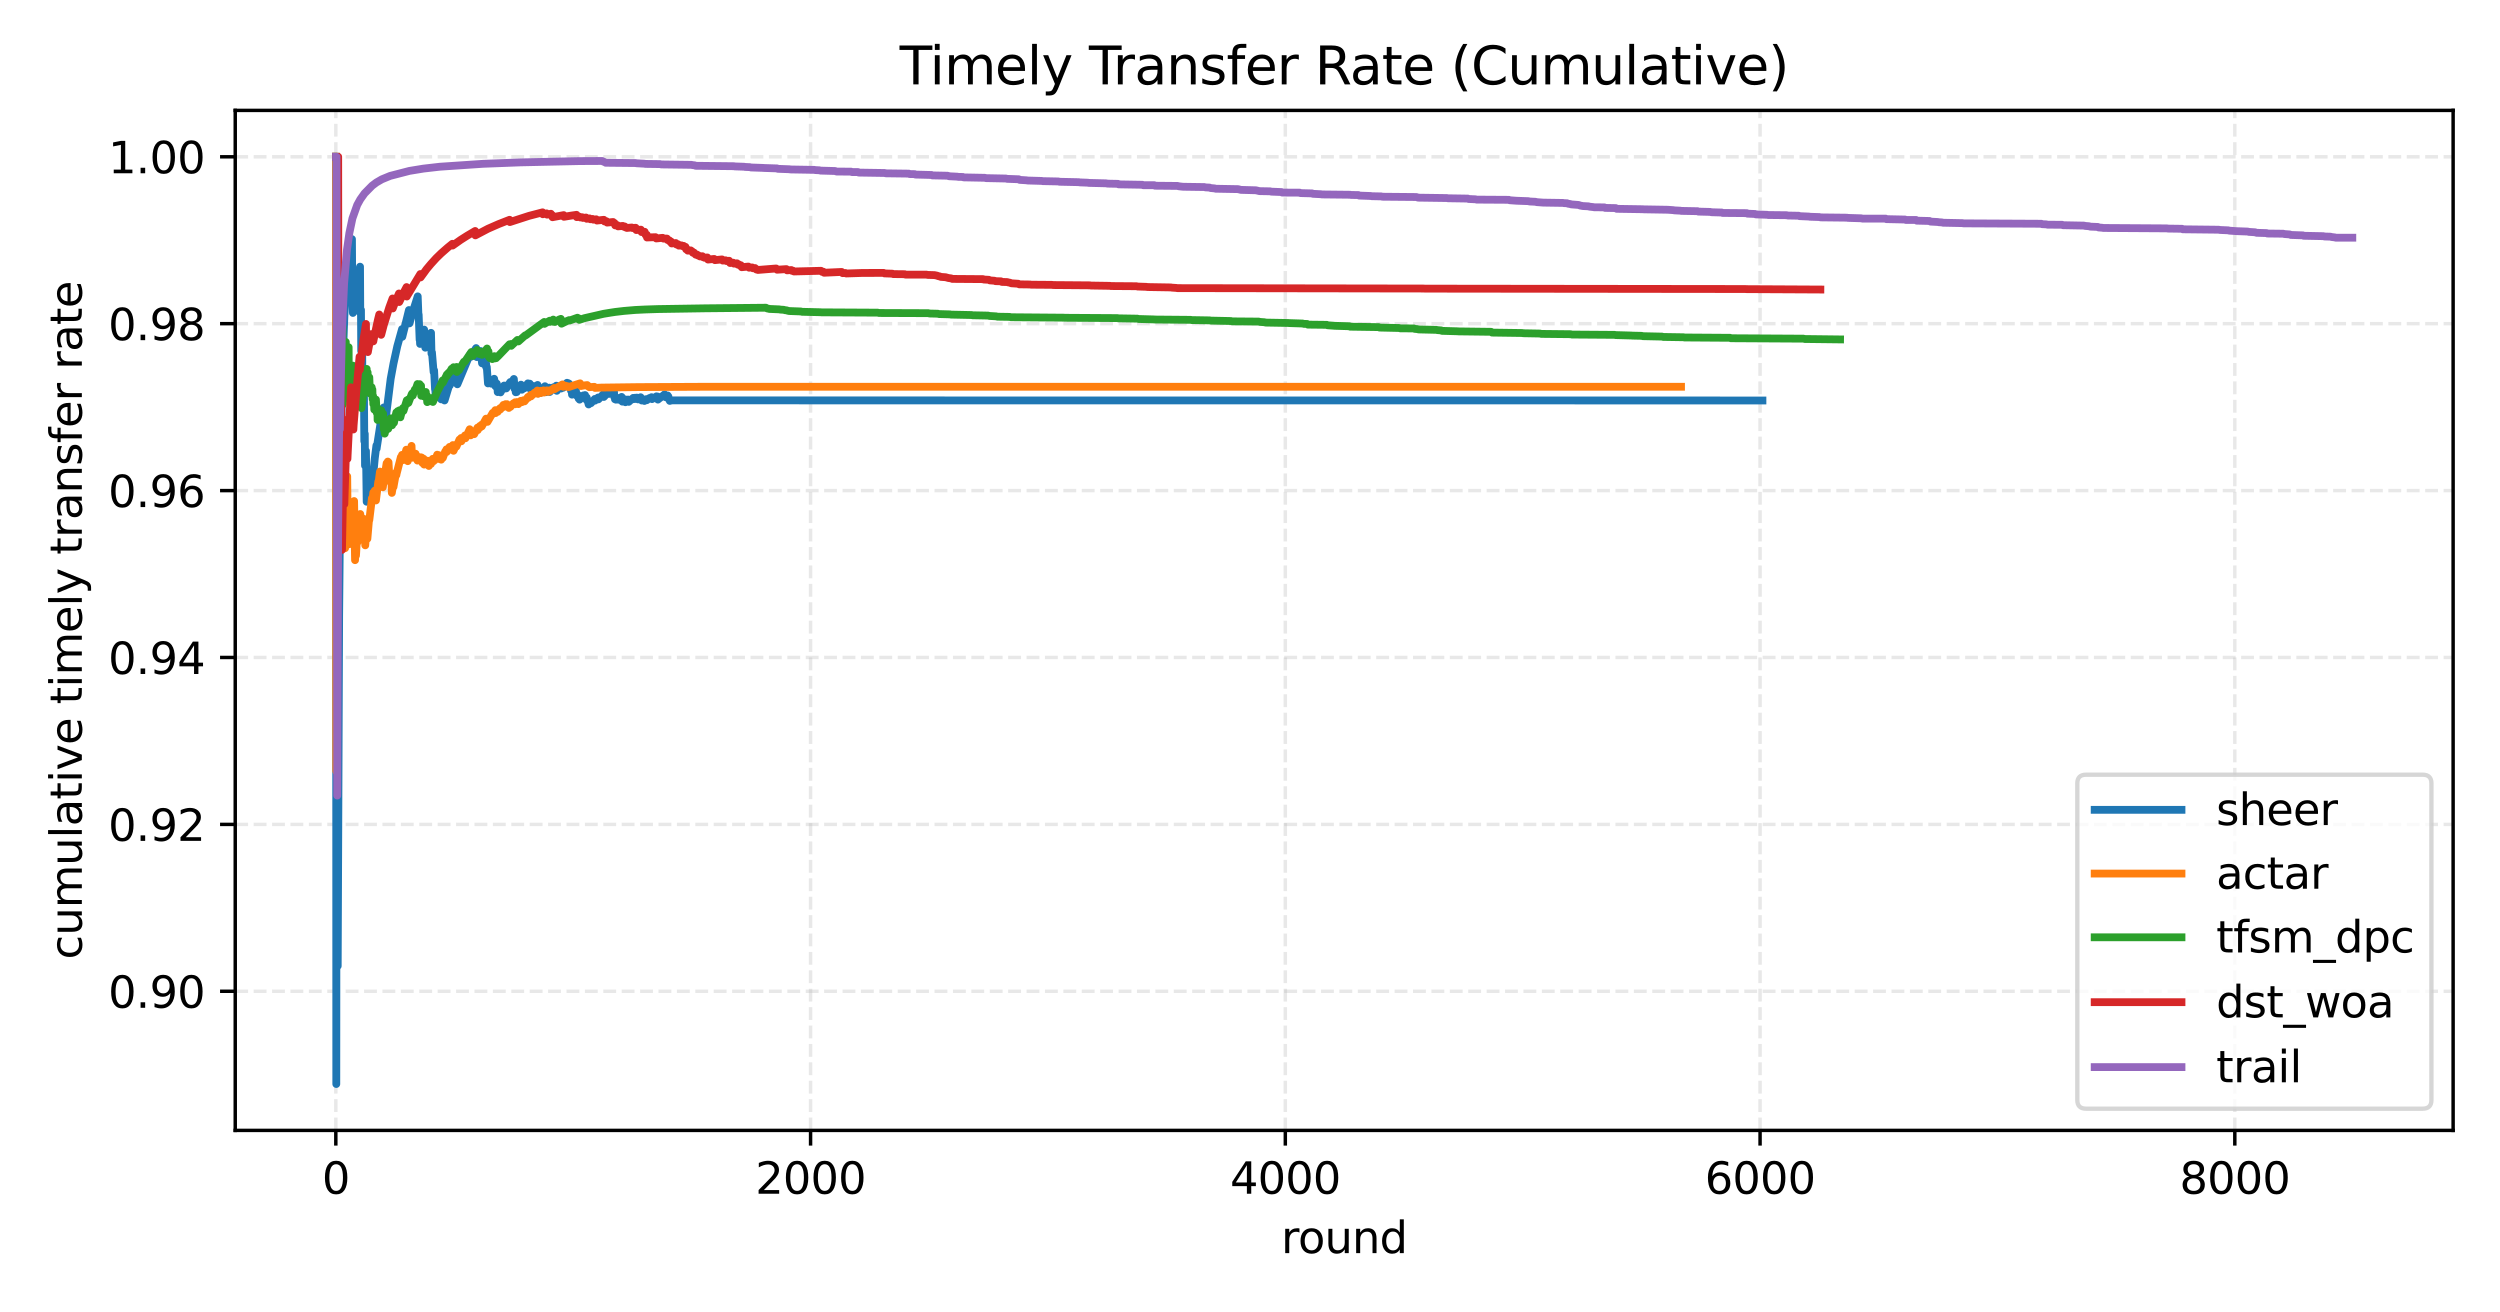 <?xml version="1.0" encoding="utf-8" standalone="no"?>
<!DOCTYPE svg PUBLIC "-//W3C//DTD SVG 1.1//EN"
  "http://www.w3.org/Graphics/SVG/1.1/DTD/svg11.dtd">
<svg xmlns:xlink="http://www.w3.org/1999/xlink" width="576pt" height="302.4pt" viewBox="0 0 576 302.4" xmlns="http://www.w3.org/2000/svg" version="1.1">
 <defs>
  <style type="text/css">*{stroke-linejoin: round; stroke-linecap: butt}</style>
 </defs>
 <g id="figure_1">
  <g id="patch_1">
   <path d="M 0 302.4 
L 576 302.4 
L 576 0 
L 0 0 
z
" style="fill: #ffffff"/>
  </g>
  <g id="axes_1">
   <g id="patch_2">
    <path d="M 54.2 260.44 
L 565.2 260.44 
L 565.2 25.44 
L 54.2 25.44 
z
" style="fill: #ffffff"/>
   </g>
   <g id="matplotlib.axis_1">
    <g id="xtick_1">
     <g id="line2d_1">
      <path d="M 77.373 260.44 
L 77.373 25.44 
" clip-path="url(#pbcd3bf5e64)" style="fill: none; stroke-dasharray: 2.96,1.28; stroke-dashoffset: 0; stroke: #b0b0b0; stroke-opacity: 0.3; stroke-width: 0.8"/>
     </g>
     <g id="line2d_2">
      <defs>
       <path id="m1ba6386eb5" d="M 0 0 
L 0 3.5 
" style="stroke: #000000; stroke-width: 0.8"/>
      </defs>
      <g>
       <use xlink:href="#m1ba6386eb5" x="77.373" y="260.44" style="stroke: #000000; stroke-width: 0.8"/>
      </g>
     </g>
     <g id="text_1">
      <!-- 0 -->
      <g transform="translate(74.191 275.038) scale(0.1 -0.1)">
       <defs>
        <path id="DejaVuSans-30" d="M 2034 4250 
Q 1547 4250 1301 3770 
Q 1056 3291 1056 2328 
Q 1056 1369 1301 889 
Q 1547 409 2034 409 
Q 2525 409 2770 889 
Q 3016 1369 3016 2328 
Q 3016 3291 2770 3770 
Q 2525 4250 2034 4250 
z
M 2034 4750 
Q 2819 4750 3233 4129 
Q 3647 3509 3647 2328 
Q 3647 1150 3233 529 
Q 2819 -91 2034 -91 
Q 1250 -91 836 529 
Q 422 1150 422 2328 
Q 422 3509 836 4129 
Q 1250 4750 2034 4750 
z
" transform="scale(0.016)"/>
       </defs>
       <use xlink:href="#DejaVuSans-30"/>
      </g>
     </g>
    </g>
    <g id="xtick_2">
     <g id="line2d_3">
      <path d="M 186.755 260.44 
L 186.755 25.44 
" clip-path="url(#pbcd3bf5e64)" style="fill: none; stroke-dasharray: 2.96,1.28; stroke-dashoffset: 0; stroke: #b0b0b0; stroke-opacity: 0.3; stroke-width: 0.8"/>
     </g>
     <g id="line2d_4">
      <g>
       <use xlink:href="#m1ba6386eb5" x="186.755" y="260.44" style="stroke: #000000; stroke-width: 0.8"/>
      </g>
     </g>
     <g id="text_2">
      <!-- 2000 -->
      <g transform="translate(174.03 275.038) scale(0.1 -0.1)">
       <defs>
        <path id="DejaVuSans-32" d="M 1228 531 
L 3431 531 
L 3431 0 
L 469 0 
L 469 531 
Q 828 903 1448 1529 
Q 2069 2156 2228 2338 
Q 2531 2678 2651 2914 
Q 2772 3150 2772 3378 
Q 2772 3750 2511 3984 
Q 2250 4219 1831 4219 
Q 1534 4219 1204 4116 
Q 875 4013 500 3803 
L 500 4441 
Q 881 4594 1212 4672 
Q 1544 4750 1819 4750 
Q 2544 4750 2975 4387 
Q 3406 4025 3406 3419 
Q 3406 3131 3298 2873 
Q 3191 2616 2906 2266 
Q 2828 2175 2409 1742 
Q 1991 1309 1228 531 
z
" transform="scale(0.016)"/>
       </defs>
       <use xlink:href="#DejaVuSans-32"/>
       <use xlink:href="#DejaVuSans-30" x="63.623"/>
       <use xlink:href="#DejaVuSans-30" x="127.246"/>
       <use xlink:href="#DejaVuSans-30" x="190.869"/>
      </g>
     </g>
    </g>
    <g id="xtick_3">
     <g id="line2d_5">
      <path d="M 296.137 260.44 
L 296.137 25.44 
" clip-path="url(#pbcd3bf5e64)" style="fill: none; stroke-dasharray: 2.96,1.28; stroke-dashoffset: 0; stroke: #b0b0b0; stroke-opacity: 0.3; stroke-width: 0.8"/>
     </g>
     <g id="line2d_6">
      <g>
       <use xlink:href="#m1ba6386eb5" x="296.137" y="260.44" style="stroke: #000000; stroke-width: 0.8"/>
      </g>
     </g>
     <g id="text_3">
      <!-- 4000 -->
      <g transform="translate(283.412 275.038) scale(0.1 -0.1)">
       <defs>
        <path id="DejaVuSans-34" d="M 2419 4116 
L 825 1625 
L 2419 1625 
L 2419 4116 
z
M 2253 4666 
L 3047 4666 
L 3047 1625 
L 3713 1625 
L 3713 1100 
L 3047 1100 
L 3047 0 
L 2419 0 
L 2419 1100 
L 313 1100 
L 313 1709 
L 2253 4666 
z
" transform="scale(0.016)"/>
       </defs>
       <use xlink:href="#DejaVuSans-34"/>
       <use xlink:href="#DejaVuSans-30" x="63.623"/>
       <use xlink:href="#DejaVuSans-30" x="127.246"/>
       <use xlink:href="#DejaVuSans-30" x="190.869"/>
      </g>
     </g>
    </g>
    <g id="xtick_4">
     <g id="line2d_7">
      <path d="M 405.519 260.44 
L 405.519 25.44 
" clip-path="url(#pbcd3bf5e64)" style="fill: none; stroke-dasharray: 2.96,1.28; stroke-dashoffset: 0; stroke: #b0b0b0; stroke-opacity: 0.3; stroke-width: 0.8"/>
     </g>
     <g id="line2d_8">
      <g>
       <use xlink:href="#m1ba6386eb5" x="405.519" y="260.44" style="stroke: #000000; stroke-width: 0.8"/>
      </g>
     </g>
     <g id="text_4">
      <!-- 6000 -->
      <g transform="translate(392.794 275.038) scale(0.1 -0.1)">
       <defs>
        <path id="DejaVuSans-36" d="M 2113 2584 
Q 1688 2584 1439 2293 
Q 1191 2003 1191 1497 
Q 1191 994 1439 701 
Q 1688 409 2113 409 
Q 2538 409 2786 701 
Q 3034 994 3034 1497 
Q 3034 2003 2786 2293 
Q 2538 2584 2113 2584 
z
M 3366 4563 
L 3366 3988 
Q 3128 4100 2886 4159 
Q 2644 4219 2406 4219 
Q 1781 4219 1451 3797 
Q 1122 3375 1075 2522 
Q 1259 2794 1537 2939 
Q 1816 3084 2150 3084 
Q 2853 3084 3261 2657 
Q 3669 2231 3669 1497 
Q 3669 778 3244 343 
Q 2819 -91 2113 -91 
Q 1303 -91 875 529 
Q 447 1150 447 2328 
Q 447 3434 972 4092 
Q 1497 4750 2381 4750 
Q 2619 4750 2861 4703 
Q 3103 4656 3366 4563 
z
" transform="scale(0.016)"/>
       </defs>
       <use xlink:href="#DejaVuSans-36"/>
       <use xlink:href="#DejaVuSans-30" x="63.623"/>
       <use xlink:href="#DejaVuSans-30" x="127.246"/>
       <use xlink:href="#DejaVuSans-30" x="190.869"/>
      </g>
     </g>
    </g>
    <g id="xtick_5">
     <g id="line2d_9">
      <path d="M 514.901 260.44 
L 514.901 25.44 
" clip-path="url(#pbcd3bf5e64)" style="fill: none; stroke-dasharray: 2.96,1.28; stroke-dashoffset: 0; stroke: #b0b0b0; stroke-opacity: 0.3; stroke-width: 0.8"/>
     </g>
     <g id="line2d_10">
      <g>
       <use xlink:href="#m1ba6386eb5" x="514.901" y="260.44" style="stroke: #000000; stroke-width: 0.8"/>
      </g>
     </g>
     <g id="text_5">
      <!-- 8000 -->
      <g transform="translate(502.176 275.038) scale(0.1 -0.1)">
       <defs>
        <path id="DejaVuSans-38" d="M 2034 2216 
Q 1584 2216 1326 1975 
Q 1069 1734 1069 1313 
Q 1069 891 1326 650 
Q 1584 409 2034 409 
Q 2484 409 2743 651 
Q 3003 894 3003 1313 
Q 3003 1734 2745 1975 
Q 2488 2216 2034 2216 
z
M 1403 2484 
Q 997 2584 770 2862 
Q 544 3141 544 3541 
Q 544 4100 942 4425 
Q 1341 4750 2034 4750 
Q 2731 4750 3128 4425 
Q 3525 4100 3525 3541 
Q 3525 3141 3298 2862 
Q 3072 2584 2669 2484 
Q 3125 2378 3379 2068 
Q 3634 1759 3634 1313 
Q 3634 634 3220 271 
Q 2806 -91 2034 -91 
Q 1263 -91 848 271 
Q 434 634 434 1313 
Q 434 1759 690 2068 
Q 947 2378 1403 2484 
z
M 1172 3481 
Q 1172 3119 1398 2916 
Q 1625 2713 2034 2713 
Q 2441 2713 2670 2916 
Q 2900 3119 2900 3481 
Q 2900 3844 2670 4047 
Q 2441 4250 2034 4250 
Q 1625 4250 1398 4047 
Q 1172 3844 1172 3481 
z
" transform="scale(0.016)"/>
       </defs>
       <use xlink:href="#DejaVuSans-38"/>
       <use xlink:href="#DejaVuSans-30" x="63.623"/>
       <use xlink:href="#DejaVuSans-30" x="127.246"/>
       <use xlink:href="#DejaVuSans-30" x="190.869"/>
      </g>
     </g>
    </g>
    <g id="text_6">
     <!-- round -->
     <g transform="translate(295.186 288.717) scale(0.1 -0.1)">
      <defs>
       <path id="DejaVuSans-72" d="M 2631 2963 
Q 2534 3019 2420 3045 
Q 2306 3072 2169 3072 
Q 1681 3072 1420 2755 
Q 1159 2438 1159 1844 
L 1159 0 
L 581 0 
L 581 3500 
L 1159 3500 
L 1159 2956 
Q 1341 3275 1631 3429 
Q 1922 3584 2338 3584 
Q 2397 3584 2469 3576 
Q 2541 3569 2628 3553 
L 2631 2963 
z
" transform="scale(0.016)"/>
       <path id="DejaVuSans-6f" d="M 1959 3097 
Q 1497 3097 1228 2736 
Q 959 2375 959 1747 
Q 959 1119 1226 758 
Q 1494 397 1959 397 
Q 2419 397 2687 759 
Q 2956 1122 2956 1747 
Q 2956 2369 2687 2733 
Q 2419 3097 1959 3097 
z
M 1959 3584 
Q 2709 3584 3137 3096 
Q 3566 2609 3566 1747 
Q 3566 888 3137 398 
Q 2709 -91 1959 -91 
Q 1206 -91 779 398 
Q 353 888 353 1747 
Q 353 2609 779 3096 
Q 1206 3584 1959 3584 
z
" transform="scale(0.016)"/>
       <path id="DejaVuSans-75" d="M 544 1381 
L 544 3500 
L 1119 3500 
L 1119 1403 
Q 1119 906 1312 657 
Q 1506 409 1894 409 
Q 2359 409 2629 706 
Q 2900 1003 2900 1516 
L 2900 3500 
L 3475 3500 
L 3475 0 
L 2900 0 
L 2900 538 
Q 2691 219 2414 64 
Q 2138 -91 1772 -91 
Q 1169 -91 856 284 
Q 544 659 544 1381 
z
M 1991 3584 
L 1991 3584 
z
" transform="scale(0.016)"/>
       <path id="DejaVuSans-6e" d="M 3513 2113 
L 3513 0 
L 2938 0 
L 2938 2094 
Q 2938 2591 2744 2837 
Q 2550 3084 2163 3084 
Q 1697 3084 1428 2787 
Q 1159 2491 1159 1978 
L 1159 0 
L 581 0 
L 581 3500 
L 1159 3500 
L 1159 2956 
Q 1366 3272 1645 3428 
Q 1925 3584 2291 3584 
Q 2894 3584 3203 3211 
Q 3513 2838 3513 2113 
z
" transform="scale(0.016)"/>
       <path id="DejaVuSans-64" d="M 2906 2969 
L 2906 4863 
L 3481 4863 
L 3481 0 
L 2906 0 
L 2906 525 
Q 2725 213 2448 61 
Q 2172 -91 1784 -91 
Q 1150 -91 751 415 
Q 353 922 353 1747 
Q 353 2572 751 3078 
Q 1150 3584 1784 3584 
Q 2172 3584 2448 3432 
Q 2725 3281 2906 2969 
z
M 947 1747 
Q 947 1113 1208 752 
Q 1469 391 1925 391 
Q 2381 391 2643 752 
Q 2906 1113 2906 1747 
Q 2906 2381 2643 2742 
Q 2381 3103 1925 3103 
Q 1469 3103 1208 2742 
Q 947 2381 947 1747 
z
" transform="scale(0.016)"/>
      </defs>
      <use xlink:href="#DejaVuSans-72"/>
      <use xlink:href="#DejaVuSans-6f" x="38.863"/>
      <use xlink:href="#DejaVuSans-75" x="100.045"/>
      <use xlink:href="#DejaVuSans-6e" x="163.424"/>
      <use xlink:href="#DejaVuSans-64" x="226.803"/>
     </g>
    </g>
   </g>
   <g id="matplotlib.axis_2">
    <g id="ytick_1">
     <g id="line2d_11">
      <path d="M 54.2 228.395 
L 565.2 228.395 
" clip-path="url(#pbcd3bf5e64)" style="fill: none; stroke-dasharray: 2.96,1.28; stroke-dashoffset: 0; stroke: #b0b0b0; stroke-opacity: 0.3; stroke-width: 0.8"/>
     </g>
     <g id="line2d_12">
      <defs>
       <path id="m293669403c" d="M 0 0 
L -3.5 0 
" style="stroke: #000000; stroke-width: 0.8"/>
      </defs>
      <g>
       <use xlink:href="#m293669403c" x="54.2" y="228.395" style="stroke: #000000; stroke-width: 0.8"/>
      </g>
     </g>
     <g id="text_7">
      <!-- 0.90 -->
      <g transform="translate(24.934 232.194) scale(0.1 -0.1)">
       <defs>
        <path id="DejaVuSans-2e" d="M 684 794 
L 1344 794 
L 1344 0 
L 684 0 
L 684 794 
z
" transform="scale(0.016)"/>
        <path id="DejaVuSans-39" d="M 703 97 
L 703 672 
Q 941 559 1184 500 
Q 1428 441 1663 441 
Q 2288 441 2617 861 
Q 2947 1281 2994 2138 
Q 2813 1869 2534 1725 
Q 2256 1581 1919 1581 
Q 1219 1581 811 2004 
Q 403 2428 403 3163 
Q 403 3881 828 4315 
Q 1253 4750 1959 4750 
Q 2769 4750 3195 4129 
Q 3622 3509 3622 2328 
Q 3622 1225 3098 567 
Q 2575 -91 1691 -91 
Q 1453 -91 1209 -44 
Q 966 3 703 97 
z
M 1959 2075 
Q 2384 2075 2632 2365 
Q 2881 2656 2881 3163 
Q 2881 3666 2632 3958 
Q 2384 4250 1959 4250 
Q 1534 4250 1286 3958 
Q 1038 3666 1038 3163 
Q 1038 2656 1286 2365 
Q 1534 2075 1959 2075 
z
" transform="scale(0.016)"/>
       </defs>
       <use xlink:href="#DejaVuSans-30"/>
       <use xlink:href="#DejaVuSans-2e" x="63.623"/>
       <use xlink:href="#DejaVuSans-39" x="95.41"/>
       <use xlink:href="#DejaVuSans-30" x="159.033"/>
      </g>
     </g>
    </g>
    <g id="ytick_2">
     <g id="line2d_13">
      <path d="M 54.2 189.94 
L 565.2 189.94 
" clip-path="url(#pbcd3bf5e64)" style="fill: none; stroke-dasharray: 2.96,1.28; stroke-dashoffset: 0; stroke: #b0b0b0; stroke-opacity: 0.3; stroke-width: 0.8"/>
     </g>
     <g id="line2d_14">
      <g>
       <use xlink:href="#m293669403c" x="54.2" y="189.94" style="stroke: #000000; stroke-width: 0.8"/>
      </g>
     </g>
     <g id="text_8">
      <!-- 0.92 -->
      <g transform="translate(24.934 193.739) scale(0.1 -0.1)">
       <use xlink:href="#DejaVuSans-30"/>
       <use xlink:href="#DejaVuSans-2e" x="63.623"/>
       <use xlink:href="#DejaVuSans-39" x="95.41"/>
       <use xlink:href="#DejaVuSans-32" x="159.033"/>
      </g>
     </g>
    </g>
    <g id="ytick_3">
     <g id="line2d_15">
      <path d="M 54.2 151.485 
L 565.2 151.485 
" clip-path="url(#pbcd3bf5e64)" style="fill: none; stroke-dasharray: 2.96,1.28; stroke-dashoffset: 0; stroke: #b0b0b0; stroke-opacity: 0.3; stroke-width: 0.8"/>
     </g>
     <g id="line2d_16">
      <g>
       <use xlink:href="#m293669403c" x="54.2" y="151.485" style="stroke: #000000; stroke-width: 0.8"/>
      </g>
     </g>
     <g id="text_9">
      <!-- 0.94 -->
      <g transform="translate(24.934 155.285) scale(0.1 -0.1)">
       <use xlink:href="#DejaVuSans-30"/>
       <use xlink:href="#DejaVuSans-2e" x="63.623"/>
       <use xlink:href="#DejaVuSans-39" x="95.41"/>
       <use xlink:href="#DejaVuSans-34" x="159.033"/>
      </g>
     </g>
    </g>
    <g id="ytick_4">
     <g id="line2d_17">
      <path d="M 54.2 113.031 
L 565.2 113.031 
" clip-path="url(#pbcd3bf5e64)" style="fill: none; stroke-dasharray: 2.96,1.28; stroke-dashoffset: 0; stroke: #b0b0b0; stroke-opacity: 0.3; stroke-width: 0.8"/>
     </g>
     <g id="line2d_18">
      <g>
       <use xlink:href="#m293669403c" x="54.2" y="113.031" style="stroke: #000000; stroke-width: 0.8"/>
      </g>
     </g>
     <g id="text_10">
      <!-- 0.96 -->
      <g transform="translate(24.934 116.83) scale(0.1 -0.1)">
       <use xlink:href="#DejaVuSans-30"/>
       <use xlink:href="#DejaVuSans-2e" x="63.623"/>
       <use xlink:href="#DejaVuSans-39" x="95.41"/>
       <use xlink:href="#DejaVuSans-36" x="159.033"/>
      </g>
     </g>
    </g>
    <g id="ytick_5">
     <g id="line2d_19">
      <path d="M 54.2 74.576 
L 565.2 74.576 
" clip-path="url(#pbcd3bf5e64)" style="fill: none; stroke-dasharray: 2.96,1.28; stroke-dashoffset: 0; stroke: #b0b0b0; stroke-opacity: 0.3; stroke-width: 0.8"/>
     </g>
     <g id="line2d_20">
      <g>
       <use xlink:href="#m293669403c" x="54.2" y="74.576" style="stroke: #000000; stroke-width: 0.8"/>
      </g>
     </g>
     <g id="text_11">
      <!-- 0.98 -->
      <g transform="translate(24.934 78.376) scale(0.1 -0.1)">
       <use xlink:href="#DejaVuSans-30"/>
       <use xlink:href="#DejaVuSans-2e" x="63.623"/>
       <use xlink:href="#DejaVuSans-39" x="95.41"/>
       <use xlink:href="#DejaVuSans-38" x="159.033"/>
      </g>
     </g>
    </g>
    <g id="ytick_6">
     <g id="line2d_21">
      <path d="M 54.2 36.122 
L 565.2 36.122 
" clip-path="url(#pbcd3bf5e64)" style="fill: none; stroke-dasharray: 2.96,1.28; stroke-dashoffset: 0; stroke: #b0b0b0; stroke-opacity: 0.3; stroke-width: 0.8"/>
     </g>
     <g id="line2d_22">
      <g>
       <use xlink:href="#m293669403c" x="54.2" y="36.122" style="stroke: #000000; stroke-width: 0.8"/>
      </g>
     </g>
     <g id="text_12">
      <!-- 1.00 -->
      <g transform="translate(24.934 39.921) scale(0.1 -0.1)">
       <defs>
        <path id="DejaVuSans-31" d="M 794 531 
L 1825 531 
L 1825 4091 
L 703 3866 
L 703 4441 
L 1819 4666 
L 2450 4666 
L 2450 531 
L 3481 531 
L 3481 0 
L 794 0 
L 794 531 
z
" transform="scale(0.016)"/>
       </defs>
       <use xlink:href="#DejaVuSans-31"/>
       <use xlink:href="#DejaVuSans-2e" x="63.623"/>
       <use xlink:href="#DejaVuSans-30" x="95.41"/>
       <use xlink:href="#DejaVuSans-30" x="159.033"/>
      </g>
     </g>
    </g>
    <g id="text_13">
     <!-- cumulative timely transfer rate -->
     <g transform="translate(18.855 221.049) rotate(-90) scale(0.1 -0.1)">
      <defs>
       <path id="DejaVuSans-63" d="M 3122 3366 
L 3122 2828 
Q 2878 2963 2633 3030 
Q 2388 3097 2138 3097 
Q 1578 3097 1268 2742 
Q 959 2388 959 1747 
Q 959 1106 1268 751 
Q 1578 397 2138 397 
Q 2388 397 2633 464 
Q 2878 531 3122 666 
L 3122 134 
Q 2881 22 2623 -34 
Q 2366 -91 2075 -91 
Q 1284 -91 818 406 
Q 353 903 353 1747 
Q 353 2603 823 3093 
Q 1294 3584 2113 3584 
Q 2378 3584 2631 3529 
Q 2884 3475 3122 3366 
z
" transform="scale(0.016)"/>
       <path id="DejaVuSans-6d" d="M 3328 2828 
Q 3544 3216 3844 3400 
Q 4144 3584 4550 3584 
Q 5097 3584 5394 3201 
Q 5691 2819 5691 2113 
L 5691 0 
L 5113 0 
L 5113 2094 
Q 5113 2597 4934 2840 
Q 4756 3084 4391 3084 
Q 3944 3084 3684 2787 
Q 3425 2491 3425 1978 
L 3425 0 
L 2847 0 
L 2847 2094 
Q 2847 2600 2669 2842 
Q 2491 3084 2119 3084 
Q 1678 3084 1418 2786 
Q 1159 2488 1159 1978 
L 1159 0 
L 581 0 
L 581 3500 
L 1159 3500 
L 1159 2956 
Q 1356 3278 1631 3431 
Q 1906 3584 2284 3584 
Q 2666 3584 2933 3390 
Q 3200 3197 3328 2828 
z
" transform="scale(0.016)"/>
       <path id="DejaVuSans-6c" d="M 603 4863 
L 1178 4863 
L 1178 0 
L 603 0 
L 603 4863 
z
" transform="scale(0.016)"/>
       <path id="DejaVuSans-61" d="M 2194 1759 
Q 1497 1759 1228 1600 
Q 959 1441 959 1056 
Q 959 750 1161 570 
Q 1363 391 1709 391 
Q 2188 391 2477 730 
Q 2766 1069 2766 1631 
L 2766 1759 
L 2194 1759 
z
M 3341 1997 
L 3341 0 
L 2766 0 
L 2766 531 
Q 2569 213 2275 61 
Q 1981 -91 1556 -91 
Q 1019 -91 701 211 
Q 384 513 384 1019 
Q 384 1609 779 1909 
Q 1175 2209 1959 2209 
L 2766 2209 
L 2766 2266 
Q 2766 2663 2505 2880 
Q 2244 3097 1772 3097 
Q 1472 3097 1187 3025 
Q 903 2953 641 2809 
L 641 3341 
Q 956 3463 1253 3523 
Q 1550 3584 1831 3584 
Q 2591 3584 2966 3190 
Q 3341 2797 3341 1997 
z
" transform="scale(0.016)"/>
       <path id="DejaVuSans-74" d="M 1172 4494 
L 1172 3500 
L 2356 3500 
L 2356 3053 
L 1172 3053 
L 1172 1153 
Q 1172 725 1289 603 
Q 1406 481 1766 481 
L 2356 481 
L 2356 0 
L 1766 0 
Q 1100 0 847 248 
Q 594 497 594 1153 
L 594 3053 
L 172 3053 
L 172 3500 
L 594 3500 
L 594 4494 
L 1172 4494 
z
" transform="scale(0.016)"/>
       <path id="DejaVuSans-69" d="M 603 3500 
L 1178 3500 
L 1178 0 
L 603 0 
L 603 3500 
z
M 603 4863 
L 1178 4863 
L 1178 4134 
L 603 4134 
L 603 4863 
z
" transform="scale(0.016)"/>
       <path id="DejaVuSans-76" d="M 191 3500 
L 800 3500 
L 1894 563 
L 2988 3500 
L 3597 3500 
L 2284 0 
L 1503 0 
L 191 3500 
z
" transform="scale(0.016)"/>
       <path id="DejaVuSans-65" d="M 3597 1894 
L 3597 1613 
L 953 1613 
Q 991 1019 1311 708 
Q 1631 397 2203 397 
Q 2534 397 2845 478 
Q 3156 559 3463 722 
L 3463 178 
Q 3153 47 2828 -22 
Q 2503 -91 2169 -91 
Q 1331 -91 842 396 
Q 353 884 353 1716 
Q 353 2575 817 3079 
Q 1281 3584 2069 3584 
Q 2775 3584 3186 3129 
Q 3597 2675 3597 1894 
z
M 3022 2063 
Q 3016 2534 2758 2815 
Q 2500 3097 2075 3097 
Q 1594 3097 1305 2825 
Q 1016 2553 972 2059 
L 3022 2063 
z
" transform="scale(0.016)"/>
       <path id="DejaVuSans-20" transform="scale(0.016)"/>
       <path id="DejaVuSans-79" d="M 2059 -325 
Q 1816 -950 1584 -1140 
Q 1353 -1331 966 -1331 
L 506 -1331 
L 506 -850 
L 844 -850 
Q 1081 -850 1212 -737 
Q 1344 -625 1503 -206 
L 1606 56 
L 191 3500 
L 800 3500 
L 1894 763 
L 2988 3500 
L 3597 3500 
L 2059 -325 
z
" transform="scale(0.016)"/>
       <path id="DejaVuSans-73" d="M 2834 3397 
L 2834 2853 
Q 2591 2978 2328 3040 
Q 2066 3103 1784 3103 
Q 1356 3103 1142 2972 
Q 928 2841 928 2578 
Q 928 2378 1081 2264 
Q 1234 2150 1697 2047 
L 1894 2003 
Q 2506 1872 2764 1633 
Q 3022 1394 3022 966 
Q 3022 478 2636 193 
Q 2250 -91 1575 -91 
Q 1294 -91 989 -36 
Q 684 19 347 128 
L 347 722 
Q 666 556 975 473 
Q 1284 391 1588 391 
Q 1994 391 2212 530 
Q 2431 669 2431 922 
Q 2431 1156 2273 1281 
Q 2116 1406 1581 1522 
L 1381 1569 
Q 847 1681 609 1914 
Q 372 2147 372 2553 
Q 372 3047 722 3315 
Q 1072 3584 1716 3584 
Q 2034 3584 2315 3537 
Q 2597 3491 2834 3397 
z
" transform="scale(0.016)"/>
       <path id="DejaVuSans-66" d="M 2375 4863 
L 2375 4384 
L 1825 4384 
Q 1516 4384 1395 4259 
Q 1275 4134 1275 3809 
L 1275 3500 
L 2222 3500 
L 2222 3053 
L 1275 3053 
L 1275 0 
L 697 0 
L 697 3053 
L 147 3053 
L 147 3500 
L 697 3500 
L 697 3744 
Q 697 4328 969 4595 
Q 1241 4863 1831 4863 
L 2375 4863 
z
" transform="scale(0.016)"/>
      </defs>
      <use xlink:href="#DejaVuSans-63"/>
      <use xlink:href="#DejaVuSans-75" x="54.98"/>
      <use xlink:href="#DejaVuSans-6d" x="118.359"/>
      <use xlink:href="#DejaVuSans-75" x="215.771"/>
      <use xlink:href="#DejaVuSans-6c" x="279.15"/>
      <use xlink:href="#DejaVuSans-61" x="306.934"/>
      <use xlink:href="#DejaVuSans-74" x="368.213"/>
      <use xlink:href="#DejaVuSans-69" x="407.422"/>
      <use xlink:href="#DejaVuSans-76" x="435.205"/>
      <use xlink:href="#DejaVuSans-65" x="494.385"/>
      <use xlink:href="#DejaVuSans-20" x="555.908"/>
      <use xlink:href="#DejaVuSans-74" x="587.695"/>
      <use xlink:href="#DejaVuSans-69" x="626.904"/>
      <use xlink:href="#DejaVuSans-6d" x="654.688"/>
      <use xlink:href="#DejaVuSans-65" x="752.1"/>
      <use xlink:href="#DejaVuSans-6c" x="813.623"/>
      <use xlink:href="#DejaVuSans-79" x="841.406"/>
      <use xlink:href="#DejaVuSans-20" x="900.586"/>
      <use xlink:href="#DejaVuSans-74" x="932.373"/>
      <use xlink:href="#DejaVuSans-72" x="971.582"/>
      <use xlink:href="#DejaVuSans-61" x="1012.695"/>
      <use xlink:href="#DejaVuSans-6e" x="1073.975"/>
      <use xlink:href="#DejaVuSans-73" x="1137.354"/>
      <use xlink:href="#DejaVuSans-66" x="1189.453"/>
      <use xlink:href="#DejaVuSans-65" x="1224.658"/>
      <use xlink:href="#DejaVuSans-72" x="1286.182"/>
      <use xlink:href="#DejaVuSans-20" x="1327.295"/>
      <use xlink:href="#DejaVuSans-72" x="1359.082"/>
      <use xlink:href="#DejaVuSans-61" x="1400.195"/>
      <use xlink:href="#DejaVuSans-74" x="1461.475"/>
      <use xlink:href="#DejaVuSans-65" x="1500.684"/>
     </g>
    </g>
   </g>
   <g id="line2d_23">
    <path d="M 77.427 36.122 
L 77.482 249.758 
L 77.537 175.957 
L 77.646 115.41 
L 77.81 222.568 
L 78.138 141.839 
L 78.466 105.881 
L 78.849 86.389 
L 79.341 72.876 
L 79.834 65.309 
L 80.49 58.792 
L 80.982 55.63 
L 81.092 55.088 
L 81.146 64.123 
L 81.201 63.82 
L 81.256 63.508 
L 81.31 72.103 
L 81.365 71.728 
L 82.131 65.86 
L 82.951 61.442 
L 83.006 72.075 
L 83.06 71.843 
L 83.17 71.401 
L 83.225 80.872 
L 83.279 80.643 
L 83.443 79.602 
L 83.498 89.288 
L 83.553 88.71 
L 83.826 86.001 
L 83.936 101.647 
L 83.99 100.647 
L 84.045 99.955 
L 84.1 107.287 
L 84.154 106.313 
L 84.318 103.904 
L 84.482 115.602 
L 84.975 110.278 
L 85.084 113.914 
L 85.193 113.797 
L 85.357 114.192 
L 85.576 111.824 
L 85.74 112.178 
L 86.342 105.674 
L 86.725 102.63 
L 86.779 103.383 
L 86.834 102.968 
L 88.201 94.15 
L 88.256 94.836 
L 88.311 94.59 
L 88.42 93.873 
L 88.694 97.867 
L 90.006 87.313 
L 90.662 83.746 
L 91.538 79.759 
L 92.631 75.827 
L 92.686 77.605 
L 92.741 77.386 
L 93.835 73.003 
L 94.217 71.435 
L 94.327 74.511 
L 94.381 74.374 
L 95.038 71.987 
L 95.53 70.517 
L 96.241 68.283 
L 96.405 72.622 
L 96.46 72.474 
L 96.679 78.285 
L 96.733 78.097 
L 96.788 79.243 
L 96.843 79.074 
L 97.499 76.66 
L 97.718 75.938 
L 97.882 78.729 
L 97.936 78.552 
L 97.991 80.111 
L 98.046 79.919 
L 98.757 77.959 
L 99.304 76.682 
L 99.413 81.485 
L 99.468 81.325 
L 99.522 81.177 
L 99.905 85.724 
L 100.015 85.328 
L 100.233 89.703 
L 100.288 89.549 
L 100.343 90.69 
L 100.397 90.561 
L 100.944 88.612 
L 101.108 90.76 
L 101.218 90.426 
L 101.273 91.634 
L 101.327 91.453 
L 101.601 90.644 
L 101.655 92.01 
L 101.71 91.801 
L 102.312 89.768 
L 102.421 92.269 
L 102.476 92.112 
L 103.57 88.499 
L 103.624 88.825 
L 103.679 88.695 
L 104.335 86.757 
L 104.554 86.131 
L 104.609 86.333 
L 104.663 86.169 
L 104.718 86.004 
L 104.773 86.966 
L 104.827 86.814 
L 105.046 86.34 
L 105.101 87.299 
L 105.156 87.188 
L 105.32 86.816 
L 105.374 88.54 
L 105.429 88.422 
L 107.015 84.632 
L 107.835 82.686 
L 108.382 81.585 
L 108.437 82.234 
L 108.492 82.13 
L 109.586 80.371 
L 109.695 80.201 
L 109.859 82.268 
L 110.734 80.873 
L 111.062 83.709 
L 111.117 83.61 
L 111.609 82.823 
L 111.664 82.77 
L 111.719 84.069 
L 111.773 84.017 
L 111.992 83.721 
L 112.047 84.665 
L 112.101 84.584 
L 112.156 84.545 
L 112.43 88.339 
L 112.976 87.599 
L 113.031 88.234 
L 113.086 88.201 
L 113.141 88.124 
L 113.195 88.402 
L 113.25 88.317 
L 113.851 87.272 
L 113.906 88.282 
L 113.961 88.173 
L 114.07 87.949 
L 114.125 88.96 
L 114.18 88.846 
L 114.453 88.372 
L 114.508 89.431 
L 114.562 89.326 
L 114.617 89.239 
L 114.672 90.336 
L 114.727 90.268 
L 115.273 89.332 
L 115.328 90.408 
L 115.383 90.303 
L 116.149 88.831 
L 116.203 89.551 
L 116.258 89.441 
L 116.586 88.847 
L 116.641 89.488 
L 116.695 89.401 
L 117.078 88.739 
L 117.57 88.022 
L 117.625 88.635 
L 117.68 88.548 
L 118.391 87.315 
L 118.555 89.586 
L 118.719 89.338 
L 118.828 90.38 
L 118.883 90.282 
L 118.992 90.06 
L 119.047 90.338 
L 119.102 90.237 
L 120.032 88.628 
L 120.086 89.124 
L 120.141 89.029 
L 120.196 88.959 
L 120.25 89.791 
L 120.305 89.7 
L 120.524 89.393 
L 120.743 89.004 
L 120.797 89.466 
L 120.852 89.395 
L 121.618 88.328 
L 121.672 88.835 
L 121.727 88.796 
L 122.055 88.394 
L 122.11 89.191 
L 122.165 89.107 
L 122.274 88.947 
L 122.329 89.822 
L 122.383 89.743 
L 122.985 88.939 
L 123.04 89.874 
L 123.094 89.776 
L 123.86 88.693 
L 124.079 90.626 
L 124.133 90.552 
L 124.352 90.256 
L 124.407 90.558 
L 124.462 90.504 
L 124.954 89.819 
L 125.555 88.986 
L 125.61 89.635 
L 125.665 89.571 
L 125.719 89.491 
L 125.774 90.364 
L 125.829 90.299 
L 126.54 89.319 
L 126.649 90.316 
L 126.704 90.242 
L 127.524 89.225 
L 127.579 89.641 
L 127.634 89.595 
L 128.181 88.86 
L 128.29 90.046 
L 128.399 89.888 
L 128.946 89.211 
L 129.22 88.867 
L 129.274 89.517 
L 129.329 89.476 
L 129.657 89.163 
L 129.712 89.352 
L 129.767 89.274 
L 130.259 88.658 
L 130.642 88.193 
L 130.696 88.439 
L 130.751 88.386 
L 130.86 88.257 
L 130.915 88.56 
L 130.97 88.498 
L 131.079 88.362 
L 131.134 88.76 
L 131.189 88.678 
L 131.243 88.64 
L 131.571 90.055 
L 131.681 89.952 
L 131.735 89.92 
L 131.79 90.925 
L 131.845 90.863 
L 132.665 89.888 
L 132.829 91.141 
L 133.048 90.894 
L 133.103 91.124 
L 133.157 91.062 
L 133.212 91.015 
L 133.321 91.836 
L 133.376 91.777 
L 133.486 91.644 
L 133.54 92.077 
L 133.595 92.026 
L 133.978 91.625 
L 134.415 91.1 
L 134.47 91.389 
L 134.525 91.329 
L 134.798 91.023 
L 134.908 91.892 
L 134.962 91.84 
L 135.181 91.583 
L 135.236 92.28 
L 135.29 92.209 
L 135.345 92.151 
L 135.4 92.258 
L 135.619 93.188 
L 136.111 92.671 
L 136.165 92.888 
L 136.22 92.815 
L 136.986 91.992 
L 137.04 91.918 
L 137.095 92.305 
L 137.15 92.248 
L 137.806 91.583 
L 137.861 92.016 
L 137.916 91.968 
L 139.064 90.761 
L 139.119 91.462 
L 139.173 91.407 
L 139.72 90.811 
L 140.267 90.279 
L 140.322 90.754 
L 140.377 90.708 
L 140.759 90.318 
L 140.814 90.467 
L 140.869 90.401 
L 140.924 90.332 
L 140.978 90.452 
L 141.033 90.425 
L 141.306 90.181 
L 141.361 90.378 
L 141.416 90.321 
L 141.47 90.271 
L 141.525 91.463 
L 141.58 91.401 
L 141.635 91.353 
L 141.689 91.995 
L 141.744 91.942 
L 141.853 91.839 
L 141.908 92.086 
L 141.963 92.027 
L 142.346 91.683 
L 142.51 92.104 
L 143.002 91.618 
L 143.221 91.447 
L 143.385 92.536 
L 143.549 92.42 
L 143.986 92.003 
L 144.096 92.673 
L 144.205 92.549 
L 144.697 92.059 
L 144.861 92.589 
L 145.627 91.887 
L 145.736 91.833 
L 145.9 91.67 
L 145.955 91.969 
L 146.01 91.91 
L 146.338 91.638 
L 146.393 91.929 
L 146.447 91.879 
L 146.721 91.608 
L 146.775 91.781 
L 146.83 91.742 
L 146.94 91.649 
L 146.994 92.021 
L 147.049 91.981 
L 147.596 91.523 
L 147.651 91.975 
L 147.705 91.92 
L 147.815 91.815 
L 147.869 92.28 
L 147.924 92.236 
L 148.197 91.984 
L 148.252 92.283 
L 148.307 92.249 
L 148.416 92.163 
L 148.471 92.381 
L 148.526 92.33 
L 148.963 91.949 
L 149.018 92.208 
L 149.072 92.158 
L 149.674 91.692 
L 149.729 91.86 
L 149.783 91.814 
L 150.112 91.514 
L 150.166 91.679 
L 150.221 91.957 
L 150.276 91.925 
L 150.659 91.582 
L 150.713 91.766 
L 150.768 91.742 
L 151.096 91.453 
L 151.26 91.312 
L 151.315 91.544 
L 151.37 91.496 
L 151.534 91.367 
L 151.588 92.069 
L 151.643 92.005 
L 152.846 91.09 
L 153.12 90.856 
L 153.174 91.353 
L 153.229 91.313 
L 153.284 91.264 
L 153.338 91.507 
L 153.393 91.462 
L 153.831 91.12 
L 153.885 91.43 
L 153.94 91.398 
L 153.995 91.344 
L 154.159 92.089 
L 154.213 92.047 
L 154.268 92.011 
L 154.323 92.368 
L 154.378 92.338 
L 154.815 92.248 
L 406.066 92.27 
L 406.066 92.27 
" clip-path="url(#pbcd3bf5e64)" style="fill: none; stroke: #1f77b4; stroke-width: 1.8; stroke-linecap: square"/>
   </g>
   <g id="line2d_24">
    <path d="M 77.427 36.122 
L 77.482 177.672 
L 77.537 131.859 
L 77.591 129.345 
L 77.81 83.744 
L 77.865 78.731 
L 77.919 91.678 
L 77.974 86.091 
L 78.029 82.77 
L 78.084 88.138 
L 78.138 84.19 
L 78.248 78.28 
L 78.412 98.629 
L 78.466 95.429 
L 78.576 100.788 
L 78.63 97.748 
L 78.685 110.639 
L 78.74 107.613 
L 78.904 99.463 
L 79.013 119.011 
L 79.068 117.119 
L 79.177 111.926 
L 79.232 114.978 
L 79.287 112.738 
L 79.341 110.621 
L 79.506 126.306 
L 79.56 124.293 
L 79.998 109.752 
L 80.107 120.809 
L 80.162 119.014 
L 80.217 121.008 
L 80.271 119.291 
L 80.326 117.66 
L 80.435 125.394 
L 80.49 123.706 
L 80.545 125.344 
L 80.873 119.366 
L 80.927 118.203 
L 81.092 124.133 
L 81.146 124.48 
L 81.584 115.444 
L 81.803 129.063 
L 81.857 127.844 
L 81.967 125.851 
L 82.021 128.01 
L 82.076 127.119 
L 82.295 123.149 
L 82.349 124.991 
L 82.404 124.031 
L 82.568 121.482 
L 82.623 124.302 
L 82.678 123.452 
L 83.006 118.429 
L 83.06 120.985 
L 83.115 120.377 
L 83.279 119.185 
L 83.389 124.174 
L 83.443 123.48 
L 83.826 119.553 
L 83.99 123.359 
L 84.045 122.569 
L 84.154 125.644 
L 84.209 124.915 
L 84.537 120.885 
L 84.646 124.13 
L 85.029 119.653 
L 85.084 119.842 
L 85.576 115.816 
L 85.686 114.8 
L 85.74 115.478 
L 85.795 114.916 
L 85.85 115.069 
L 86.014 113.478 
L 86.068 114.752 
L 86.123 114.305 
L 86.342 113.031 
L 86.397 113.466 
L 86.451 113.008 
L 86.615 115.306 
L 87.162 110.955 
L 87.217 111.161 
L 87.545 108.656 
L 87.6 111.38 
L 87.654 111.066 
L 87.764 110.206 
L 87.819 111.883 
L 87.873 111.501 
L 87.928 111.152 
L 88.092 112.074 
L 88.147 111.668 
L 88.201 112.269 
L 88.256 111.852 
L 88.912 107.782 
L 89.076 106.729 
L 89.131 106.882 
L 89.186 107.342 
L 89.241 107.043 
L 89.35 106.347 
L 89.405 107.171 
L 89.459 106.824 
L 89.514 106.495 
L 89.678 109.581 
L 89.787 108.962 
L 89.842 110.324 
L 89.897 109.982 
L 89.952 109.639 
L 90.006 111.145 
L 90.061 110.808 
L 90.17 110.146 
L 90.28 113.562 
L 90.334 113.21 
L 90.608 111.706 
L 90.662 112.193 
L 90.717 111.864 
L 91.264 108.863 
L 91.319 109.472 
L 91.373 109.164 
L 92.358 105.31 
L 92.413 105.823 
L 92.467 105.55 
L 92.631 104.803 
L 92.741 105.762 
L 92.795 105.498 
L 92.905 105.01 
L 92.96 105.993 
L 93.014 105.726 
L 93.616 103.611 
L 93.725 104.985 
L 93.78 104.757 
L 93.889 104.308 
L 93.944 106.25 
L 93.999 106.046 
L 94.819 102.736 
L 94.928 105.465 
L 94.983 105.23 
L 95.147 104.581 
L 95.311 105.455 
L 95.475 104.791 
L 95.53 105.379 
L 95.585 105.162 
L 95.749 104.535 
L 95.858 105.649 
L 95.913 105.426 
L 96.022 104.998 
L 96.077 105.127 
L 96.186 106.12 
L 96.405 105.286 
L 96.46 105.876 
L 96.514 105.696 
L 96.569 105.511 
L 96.624 105.707 
L 96.733 105.349 
L 96.788 106.133 
L 96.843 105.948 
L 97.007 105.36 
L 97.061 105.781 
L 97.116 105.627 
L 97.171 105.423 
L 97.335 106.676 
L 97.608 105.695 
L 97.718 107.041 
L 97.772 106.838 
L 97.936 106.301 
L 97.991 106.853 
L 98.046 106.667 
L 98.21 106.118 
L 98.319 106.865 
L 98.374 106.673 
L 98.538 106.157 
L 98.811 107.358 
L 99.249 106.143 
L 99.304 106.892 
L 99.358 106.722 
L 99.687 105.717 
L 99.741 106.064 
L 99.796 105.876 
L 99.851 105.697 
L 99.905 106.256 
L 99.96 106.082 
L 100.124 105.634 
L 100.179 106.013 
L 100.233 105.845 
L 100.343 105.5 
L 100.397 105.712 
L 100.452 105.54 
L 100.726 104.761 
L 100.89 105.525 
L 101.108 104.859 
L 101.273 105.513 
L 101.327 105.34 
L 101.382 105.814 
L 101.437 105.647 
L 101.491 105.763 
L 101.601 105.43 
L 101.655 105.908 
L 101.71 105.735 
L 101.984 104.927 
L 102.038 105.482 
L 102.093 105.313 
L 102.585 103.99 
L 102.64 104.141 
L 102.695 103.985 
L 102.859 103.53 
L 102.913 104.137 
L 102.968 103.985 
L 103.187 103.406 
L 103.241 103.801 
L 103.296 103.67 
L 103.57 102.97 
L 103.624 103.474 
L 103.679 103.323 
L 103.788 103.048 
L 103.952 103.506 
L 104.335 102.548 
L 104.39 102.636 
L 104.499 103.861 
L 104.609 103.61 
L 104.992 102.709 
L 105.101 102.439 
L 105.156 102.903 
L 105.21 102.775 
L 105.867 101.265 
L 105.921 101.669 
L 105.976 101.54 
L 106.249 100.914 
L 106.304 101.67 
L 106.359 101.538 
L 106.742 100.868 
L 106.796 101.049 
L 106.851 100.928 
L 107.124 100.325 
L 107.234 100.979 
L 108.218 98.898 
L 108.437 100.301 
L 108.492 100.189 
L 108.711 99.732 
L 108.765 99.899 
L 108.82 99.791 
L 108.984 99.433 
L 109.039 99.76 
L 109.093 99.645 
L 109.203 99.424 
L 109.257 100.03 
L 109.312 99.915 
L 110.023 98.523 
L 110.078 99.1 
L 110.132 98.993 
L 110.57 98.138 
L 110.625 98.491 
L 110.679 98.38 
L 110.953 97.861 
L 111.008 98.246 
L 111.062 98.139 
L 111.992 96.459 
L 112.047 97.211 
L 112.101 97.113 
L 112.265 96.822 
L 112.32 97.196 
L 112.375 97.096 
L 113.523 95.119 
L 113.578 95.355 
L 113.633 95.272 
L 114.125 94.498 
L 114.18 95.173 
L 114.234 95.079 
L 114.617 94.454 
L 114.672 94.887 
L 114.727 94.813 
L 115.219 94.037 
L 115.273 94.337 
L 115.328 94.259 
L 115.984 93.294 
L 116.039 93.772 
L 116.094 93.693 
L 116.477 93.12 
L 116.531 93.526 
L 116.586 93.453 
L 116.805 93.121 
L 116.914 93.742 
L 116.969 93.661 
L 117.133 93.418 
L 117.242 93.988 
L 117.352 93.835 
L 117.57 93.515 
L 117.625 93.731 
L 117.68 93.647 
L 118.281 92.932 
L 118.336 93.133 
L 118.391 93.066 
L 118.664 92.687 
L 118.719 93.142 
L 118.774 93.062 
L 119.102 92.629 
L 119.157 93.049 
L 119.211 92.968 
L 119.375 92.727 
L 119.43 93.11 
L 119.485 93.032 
L 119.977 92.357 
L 120.032 92.582 
L 120.086 92.518 
L 120.196 92.366 
L 120.25 92.657 
L 120.305 92.58 
L 120.578 92.224 
L 120.633 92.452 
L 120.688 92.38 
L 120.797 92.227 
L 120.852 92.475 
L 120.907 92.401 
L 121.672 91.436 
L 121.727 91.654 
L 121.782 91.581 
L 122.274 90.981 
L 122.329 91.335 
L 122.383 91.266 
L 122.821 90.874 
L 123.149 90.482 
L 123.204 90.667 
L 123.258 90.598 
L 123.805 89.981 
L 123.915 90.738 
L 123.969 90.679 
L 124.571 90.043 
L 124.626 90.564 
L 124.68 90.507 
L 125.227 89.941 
L 125.337 90.441 
L 125.391 90.387 
L 125.993 89.938 
L 126.048 90.224 
L 126.102 90.169 
L 126.212 90.069 
L 126.266 90.281 
L 126.321 90.232 
L 126.704 89.912 
L 126.759 90.073 
L 126.813 90.029 
L 127.688 89.386 
L 127.743 89.683 
L 127.798 89.642 
L 129.602 88.566 
L 129.767 89.11 
L 130.259 88.855 
L 130.313 89.076 
L 130.368 89.046 
L 130.587 88.946 
L 130.642 89.12 
L 130.696 89.097 
L 130.915 89.014 
L 130.97 89.198 
L 131.024 89.182 
L 132.064 88.829 
L 133.65 88.32 
L 133.704 88.63 
L 133.759 88.609 
L 133.814 88.597 
L 133.868 88.944 
L 133.923 88.928 
L 134.689 88.79 
L 135.29 88.72 
L 135.454 88.998 
L 135.619 88.974 
L 135.783 89.207 
L 136.931 89.12 
L 137.095 89.375 
L 138.572 89.3 
L 147.049 89.189 
L 162.581 89.111 
L 387.307 89.111 
L 387.307 89.111 
" clip-path="url(#pbcd3bf5e64)" style="fill: none; stroke: #ff7f0e; stroke-width: 1.8; stroke-linecap: square"/>
   </g>
   <g id="line2d_25">
    <path d="M 77.427 36.122 
L 77.591 36.122 
L 77.701 96.063 
L 77.755 86.823 
L 77.919 71.881 
L 77.974 101.13 
L 78.029 96.279 
L 78.302 77.92 
L 78.466 71.779 
L 78.63 83.363 
L 78.904 75.281 
L 79.013 93.179 
L 79.123 89.343 
L 79.451 80.639 
L 79.506 82.278 
L 79.56 81.008 
L 79.67 78.792 
L 79.724 86.312 
L 79.779 84.959 
L 79.888 82.905 
L 79.998 85.522 
L 80.326 79.999 
L 80.381 91.881 
L 80.435 90.688 
L 80.599 87.636 
L 80.654 88.629 
L 80.709 87.815 
L 80.763 86.981 
L 80.818 88.799 
L 80.873 87.873 
L 80.982 86.347 
L 81.037 88.066 
L 81.092 87.279 
L 81.31 84.246 
L 81.365 88.186 
L 81.42 87.466 
L 81.474 86.869 
L 81.529 87.746 
L 81.584 86.957 
L 81.693 85.682 
L 81.748 86.344 
L 81.912 89.656 
L 81.967 89.178 
L 82.131 87.431 
L 82.185 92.091 
L 82.295 92.017 
L 82.514 89.697 
L 82.568 91.444 
L 82.623 90.786 
L 82.842 88.733 
L 82.896 90.167 
L 82.951 89.582 
L 83.006 89.06 
L 83.06 91.389 
L 83.115 90.787 
L 83.17 90.212 
L 83.279 94.026 
L 83.334 93.627 
L 83.936 88.598 
L 84.482 84.996 
L 84.537 86.822 
L 84.592 86.433 
L 84.701 85.796 
L 84.756 87.735 
L 84.811 87.486 
L 84.92 86.791 
L 84.975 87.713 
L 85.029 87.369 
L 85.084 86.929 
L 85.248 90.665 
L 85.303 90.257 
L 85.357 90.138 
L 85.412 89.739 
L 85.467 90.255 
L 85.522 89.956 
L 85.631 89.215 
L 85.686 90.437 
L 85.74 90.096 
L 85.795 89.739 
L 85.85 91.951 
L 85.904 91.612 
L 85.959 91.227 
L 86.014 93.092 
L 86.068 92.707 
L 86.123 92.535 
L 86.178 92.918 
L 86.233 94.371 
L 86.287 94.022 
L 86.615 92.06 
L 86.779 95.073 
L 86.944 93.972 
L 86.998 96.761 
L 87.053 96.368 
L 87.162 95.668 
L 87.217 96.244 
L 87.272 95.989 
L 87.49 94.774 
L 87.6 95.721 
L 87.654 95.45 
L 87.819 94.545 
L 87.983 96.826 
L 88.037 96.543 
L 88.256 95.283 
L 88.42 98.887 
L 88.475 98.568 
L 88.639 99.913 
L 88.967 98.427 
L 89.022 99.092 
L 89.076 98.784 
L 89.186 98.419 
L 89.241 98.725 
L 89.295 98.42 
L 89.405 97.822 
L 89.459 98.785 
L 89.514 98.591 
L 90.006 96.394 
L 90.061 97.863 
L 90.116 97.595 
L 90.17 97.351 
L 90.334 97.98 
L 90.717 96.224 
L 90.772 97.401 
L 90.827 97.11 
L 91.319 95.017 
L 91.373 95.576 
L 91.428 95.344 
L 91.483 95.38 
L 91.647 94.723 
L 91.756 95.704 
L 91.811 95.452 
L 92.03 94.534 
L 92.084 95.013 
L 92.139 94.779 
L 92.194 94.556 
L 92.249 96.148 
L 92.303 95.884 
L 92.795 94.179 
L 92.85 94.013 
L 92.96 94.673 
L 93.014 94.505 
L 93.725 92.236 
L 93.78 93.016 
L 93.835 92.809 
L 94.053 92.035 
L 94.108 92.809 
L 94.163 92.66 
L 94.874 90.771 
L 95.038 90.565 
L 95.092 91.144 
L 95.147 90.965 
L 95.585 89.73 
L 95.639 90.119 
L 95.694 89.96 
L 96.186 88.481 
L 96.241 88.944 
L 96.296 88.796 
L 96.35 88.681 
L 96.405 89.301 
L 96.46 89.149 
L 96.679 88.509 
L 96.733 89.404 
L 96.788 89.231 
L 97.007 88.867 
L 97.061 91.196 
L 97.116 91.027 
L 97.389 90.203 
L 97.444 90.991 
L 97.499 90.843 
L 97.608 90.548 
L 97.663 91.332 
L 97.718 91.159 
L 98.1 90.311 
L 98.155 91.518 
L 98.21 91.353 
L 98.319 91.059 
L 98.429 92.648 
L 98.483 92.486 
L 98.757 91.752 
L 98.811 92.483 
L 98.866 92.331 
L 99.085 91.723 
L 99.14 92.442 
L 99.194 92.287 
L 99.413 91.711 
L 99.577 92.425 
L 99.687 92.149 
L 99.741 92.61 
L 99.796 92.505 
L 100.671 90.391 
L 101.382 89.017 
L 101.874 87.933 
L 101.984 87.649 
L 102.038 88.18 
L 102.093 88.06 
L 102.804 86.639 
L 102.968 86.272 
L 103.023 86.572 
L 103.077 86.459 
L 103.351 85.877 
L 103.406 86.041 
L 103.46 86.005 
L 104.062 84.956 
L 104.171 85.248 
L 104.226 85.13 
L 104.499 84.607 
L 104.554 85.382 
L 104.609 85.319 
L 104.937 84.708 
L 104.992 84.976 
L 105.046 84.862 
L 105.21 84.55 
L 105.265 85.708 
L 105.32 85.596 
L 105.648 85.038 
L 105.703 84.937 
L 105.757 85.296 
L 105.812 85.191 
L 106.687 83.667 
L 106.906 83.328 
L 106.96 83.472 
L 107.015 83.388 
L 107.124 83.296 
L 108.601 81.106 
L 108.656 81.653 
L 108.711 81.575 
L 108.875 81.308 
L 108.929 82.021 
L 108.984 81.925 
L 109.367 81.398 
L 109.914 80.633 
L 109.968 81.009 
L 110.023 80.928 
L 110.078 80.861 
L 110.242 81.379 
L 110.297 81.317 
L 110.351 81.238 
L 110.406 81.563 
L 110.461 81.487 
L 110.625 81.273 
L 110.679 81.545 
L 110.734 81.473 
L 111.008 81.079 
L 111.062 81.761 
L 111.117 81.709 
L 112.211 80.297 
L 112.265 81.302 
L 112.32 81.239 
L 112.539 80.962 
L 112.648 82.26 
L 112.703 82.202 
L 112.812 82.053 
L 112.867 82.52 
L 112.922 82.44 
L 112.976 82.357 
L 113.031 82.57 
L 113.086 82.51 
L 113.359 82.153 
L 113.414 82.731 
L 113.469 82.678 
L 113.906 82.062 
L 113.961 82.59 
L 114.016 82.52 
L 114.234 82.246 
L 114.289 82.53 
L 114.344 82.455 
L 114.781 82.051 
L 117.406 79.318 
L 117.461 79.51 
L 117.516 79.475 
L 117.735 79.256 
L 117.789 79.676 
L 117.844 79.62 
L 119.211 78.324 
L 119.266 78.45 
L 119.321 78.397 
L 119.375 78.368 
L 119.43 78.668 
L 119.485 78.626 
L 120.578 77.647 
L 121.016 77.265 
L 121.125 77.276 
L 124.571 74.758 
L 125.391 74.177 
L 125.446 74.618 
L 125.501 74.571 
L 126.649 73.892 
L 126.704 74.155 
L 126.759 74.121 
L 127.47 73.633 
L 127.524 74.145 
L 127.579 74.111 
L 127.798 73.975 
L 127.852 74.18 
L 127.907 74.143 
L 128.946 73.559 
L 129.11 73.534 
L 129.22 73.467 
L 129.384 74.575 
L 130.587 73.98 
L 131.134 73.755 
L 131.243 73.848 
L 133.048 73.203 
L 133.103 73.488 
L 133.157 73.472 
L 133.431 73.386 
L 133.486 73.696 
L 133.54 73.672 
L 134.689 73.302 
L 139.064 72.301 
L 140.541 72.058 
L 141.744 71.873 
L 143.767 71.636 
L 146.393 71.414 
L 148.69 71.304 
L 151.588 71.21 
L 162.526 71.035 
L 176.473 70.898 
L 176.691 71.05 
L 177.074 71.127 
L 177.238 71.178 
L 179.59 71.279 
L 179.754 71.33 
L 180.629 71.381 
L 180.793 71.458 
L 181.286 71.508 
L 181.45 71.585 
L 181.832 71.661 
L 184.567 71.762 
L 184.731 71.838 
L 188.997 71.939 
L 189.27 71.964 
L 202.287 72.036 
L 202.451 72.112 
L 213.936 72.156 
L 214.1 72.232 
L 216.124 72.281 
L 216.288 72.358 
L 218.913 72.433 
L 219.077 72.484 
L 223.89 72.585 
L 224.054 72.636 
L 227.718 72.712 
L 227.882 72.789 
L 229.578 72.889 
L 229.742 72.965 
L 232.695 73.014 
L 232.859 73.09 
L 245.055 73.192 
L 245.329 73.217 
L 257.47 73.292 
L 257.634 73.343 
L 262.119 73.418 
L 262.283 73.494 
L 265.838 73.594 
L 266.111 73.619 
L 274.37 73.691 
L 274.534 73.742 
L 278.745 73.815 
L 278.909 73.865 
L 283.667 73.967 
L 283.831 74.043 
L 290.066 74.093 
L 290.23 74.169 
L 291.379 74.245 
L 291.543 74.321 
L 296.793 74.416 
L 297.066 74.441 
L 300.184 74.541 
L 300.348 74.617 
L 301.168 74.642 
L 301.332 74.794 
L 305.708 74.843 
L 305.872 74.944 
L 307.239 75.043 
L 307.512 75.068 
L 310.903 75.169 
L 311.067 75.27 
L 317.685 75.37 
L 317.849 75.471 
L 322.388 75.573 
L 322.552 75.648 
L 325.779 75.674 
L 325.943 75.775 
L 326.6 75.826 
L 326.764 75.901 
L 330.975 76.002 
L 331.139 76.052 
L 332.069 76.128 
L 332.233 76.229 
L 335.788 76.329 
L 336.061 76.354 
L 343.554 76.45 
L 343.772 76.627 
L 350.773 76.728 
L 350.937 76.778 
L 354.875 76.852 
L 355.039 76.928 
L 361.93 77.003 
L 362.094 77.079 
L 372.048 77.152 
L 372.212 77.203 
L 375.821 77.303 
L 376.095 77.327 
L 378.283 77.377 
L 378.447 77.453 
L 382.986 77.554 
L 383.15 77.63 
L 387.908 77.705 
L 388.072 77.756 
L 398.628 77.829 
L 398.792 77.93 
L 415.582 78.028 
L 415.746 78.104 
L 423.95 78.203 
L 423.95 78.203 
" clip-path="url(#pbcd3bf5e64)" style="fill: none; stroke: #2ca02c; stroke-width: 1.8; stroke-linecap: square"/>
   </g>
   <g id="line2d_26">
    <path d="M 77.427 36.122 
L 77.919 36.122 
L 77.974 93.562 
L 78.029 89.453 
L 78.138 82.541 
L 78.193 93.142 
L 78.248 89.769 
L 78.412 80.671 
L 78.466 103.409 
L 78.521 99.683 
L 78.63 93.818 
L 78.795 126.694 
L 79.232 103.249 
L 79.287 100.954 
L 79.341 116.161 
L 79.396 114.082 
L 79.834 100.648 
L 79.998 96.675 
L 80.052 105.714 
L 80.107 104.535 
L 80.873 89.236 
L 80.927 93.183 
L 80.982 92.716 
L 81.146 90.303 
L 81.201 94.077 
L 81.256 93.237 
L 81.365 91.743 
L 81.42 98.953 
L 81.474 97.964 
L 82.076 90.514 
L 82.842 82.185 
L 82.896 85.218 
L 82.951 84.711 
L 83.771 78.015 
L 84.318 74.641 
L 84.373 79.995 
L 84.428 79.63 
L 84.701 77.721 
L 84.756 81.118 
L 84.811 80.804 
L 85.522 76.981 
L 85.576 78.788 
L 85.631 78.497 
L 85.959 76.915 
L 86.014 78.641 
L 86.068 78.334 
L 87.053 73.788 
L 87.381 72.461 
L 87.436 76.338 
L 87.49 76.091 
L 87.764 74.95 
L 87.819 77.145 
L 87.873 76.976 
L 88.42 74.89 
L 89.678 70.865 
L 90.444 68.772 
L 90.498 71.066 
L 90.553 70.901 
L 91.045 69.654 
L 91.92 67.621 
L 91.975 69.592 
L 92.03 69.507 
L 93.233 66.972 
L 93.671 66.143 
L 93.725 68.319 
L 93.78 68.205 
L 96.843 63.139 
L 96.897 63.917 
L 96.952 63.84 
L 97.718 62.796 
L 98.265 62.035 
L 99.304 60.795 
L 100.507 59.474 
L 101.655 58.357 
L 103.132 57.061 
L 104.226 56.171 
L 104.281 56.576 
L 104.335 56.535 
L 106.14 55.26 
L 107.617 54.32 
L 108.875 53.575 
L 109.476 53.219 
L 109.531 54.229 
L 109.586 54.199 
L 112.43 52.703 
L 114.891 51.624 
L 117.406 50.64 
L 117.461 51.163 
L 117.516 51.149 
L 121.891 49.732 
L 125.008 48.92 
L 125.063 49.363 
L 125.118 49.35 
L 125.938 49.162 
L 126.048 49.455 
L 126.923 49.25 
L 126.977 49.65 
L 127.032 49.635 
L 127.251 49.588 
L 127.305 50.05 
L 127.36 50.035 
L 129.876 49.565 
L 129.931 49.95 
L 130.04 49.934 
L 131.681 49.664 
L 132.829 49.498 
L 132.884 50.025 
L 132.993 50.012 
L 133.54 49.933 
L 133.704 50.105 
L 134.142 50.048 
L 134.306 50.213 
L 135.017 50.12 
L 135.181 50.408 
L 135.837 50.321 
L 136.001 50.514 
L 136.548 50.448 
L 136.712 50.612 
L 137.369 50.53 
L 137.533 50.817 
L 139.119 50.642 
L 139.283 51.015 
L 139.72 50.97 
L 139.884 51.286 
L 141.252 51.148 
L 141.416 51.398 
L 141.58 51.382 
L 141.744 51.927 
L 142.236 51.877 
L 142.4 52.158 
L 143.494 52.051 
L 143.658 52.211 
L 143.932 52.177 
L 144.096 52.395 
L 144.26 52.383 
L 144.424 52.519 
L 145.572 52.416 
L 145.736 52.542 
L 146.447 52.474 
L 146.611 53.005 
L 147.651 52.912 
L 147.815 53.467 
L 148.526 53.4 
L 148.744 54.112 
L 149.018 54.081 
L 149.072 54.724 
L 149.182 54.711 
L 151.041 54.647 
L 151.205 54.94 
L 152.682 54.796 
L 152.846 54.973 
L 153.667 54.972 
L 153.831 55.309 
L 154.213 55.385 
L 154.378 55.67 
L 154.596 55.646 
L 154.76 56.094 
L 155.69 55.994 
L 155.854 56.329 
L 156.237 56.286 
L 156.401 56.595 
L 157.003 56.53 
L 157.167 56.68 
L 157.495 56.647 
L 157.659 56.9 
L 157.932 56.873 
L 158.097 57.448 
L 158.315 57.422 
L 158.479 57.75 
L 159.136 57.687 
L 159.3 57.884 
L 159.409 57.873 
L 159.628 58.227 
L 159.901 58.201 
L 160.065 58.453 
L 160.12 58.447 
L 160.284 58.67 
L 160.558 58.64 
L 160.722 58.837 
L 160.886 58.82 
L 161.05 58.966 
L 161.105 58.965 
L 161.269 59.081 
L 161.816 59.029 
L 161.98 59.255 
L 162.144 59.241 
L 162.308 59.384 
L 162.964 59.316 
L 163.128 59.803 
L 164.55 59.66 
L 164.714 59.936 
L 166.355 59.769 
L 166.519 60.037 
L 167.175 59.972 
L 167.339 60.138 
L 167.996 60.079 
L 168.214 60.597 
L 168.925 60.519 
L 169.089 60.738 
L 169.8 60.664 
L 169.964 60.956 
L 170.238 60.925 
L 170.402 61.136 
L 170.675 61.102 
L 170.894 61.565 
L 172.426 61.416 
L 172.59 61.677 
L 173.301 61.616 
L 173.465 61.805 
L 173.957 61.758 
L 174.121 61.968 
L 174.285 62.104 
L 174.449 62.083 
L 174.613 62.196 
L 178.824 61.86 
L 179.043 62.143 
L 181.176 62.004 
L 181.34 62.287 
L 182.325 62.219 
L 182.489 62.403 
L 182.762 62.386 
L 182.926 62.547 
L 189.161 62.391 
L 189.38 62.623 
L 189.708 62.607 
L 189.872 62.839 
L 193.919 62.656 
L 194.138 62.932 
L 194.794 62.898 
L 194.958 63.01 
L 198.732 62.888 
L 203.599 62.878 
L 203.764 62.992 
L 205.623 63.058 
L 205.787 63.15 
L 208.467 63.18 
L 208.631 63.271 
L 213.499 63.271 
L 213.663 63.339 
L 215.303 63.386 
L 215.522 63.431 
L 215.96 63.52 
L 216.124 63.611 
L 216.507 63.678 
L 216.725 63.793 
L 217.874 63.875 
L 218.53 64.057 
L 219.186 64.144 
L 219.405 64.259 
L 226.515 64.314 
L 226.679 64.406 
L 227.828 64.463 
L 228.046 64.601 
L 229.195 64.686 
L 229.359 64.779 
L 230.617 64.816 
L 230.836 64.954 
L 232.093 64.993 
L 232.258 65.061 
L 232.75 65.152 
L 232.969 65.267 
L 234.609 65.375 
L 234.828 65.513 
L 237.344 65.548 
L 237.563 65.593 
L 242.321 65.63 
L 242.704 65.676 
L 251.126 65.743 
L 251.345 65.789 
L 255.72 65.858 
L 255.939 65.904 
L 261.9 65.949 
L 262.064 66.018 
L 264.142 66.087 
L 264.361 66.133 
L 269.776 66.225 
L 269.994 66.271 
L 271.033 66.34 
L 271.252 66.386 
L 327.967 66.478 
L 328.295 66.501 
L 402.073 66.593 
L 402.401 66.616 
L 419.41 66.708 
L 419.41 66.708 
" clip-path="url(#pbcd3bf5e64)" style="fill: none; stroke: #d62728; stroke-width: 1.8; stroke-linecap: square"/>
   </g>
   <g id="line2d_27">
    <path d="M 77.427 36.122 
L 77.537 36.122 
L 77.701 183.294 
L 77.919 120.787 
L 78.248 88.133 
L 78.302 98.905 
L 78.357 95.465 
L 78.795 76.179 
L 79.287 65.254 
L 79.943 57.557 
L 80.49 53.713 
L 81.201 50.32 
L 82.295 47.237 
L 83.006 45.945 
L 83.99 44.561 
L 85.74 42.782 
L 86.725 42.043 
L 87.983 41.313 
L 89.897 40.524 
L 94.327 39.377 
L 97.554 38.848 
L 101.327 38.414 
L 111.281 37.743 
L 119.922 37.412 
L 133.486 37.115 
L 138.736 37.088 
L 138.9 37.209 
L 139.119 37.257 
L 139.283 37.354 
L 139.392 37.378 
L 139.556 37.499 
L 146.447 37.571 
L 146.666 37.62 
L 148.471 37.716 
L 148.69 37.764 
L 152.135 37.813 
L 152.299 37.885 
L 159.3 37.981 
L 159.518 38.03 
L 160.12 38.102 
L 160.284 38.198 
L 169.089 38.295 
L 169.308 38.343 
L 171.441 38.416 
L 171.66 38.464 
L 172.808 38.512 
L 172.972 38.584 
L 175.762 38.681 
L 176.09 38.705 
L 179.043 38.801 
L 179.207 38.898 
L 181.887 38.994 
L 182.106 39.042 
L 187.63 39.138 
L 187.848 39.187 
L 188.833 39.235 
L 188.997 39.307 
L 192.442 39.403 
L 192.716 39.524 
L 196.107 39.548 
L 196.271 39.644 
L 197.693 39.644 
L 197.857 39.764 
L 203.873 39.86 
L 204.037 39.933 
L 209.397 40.005 
L 209.561 40.101 
L 210.764 40.125 
L 210.928 40.222 
L 214.647 40.317 
L 214.811 40.414 
L 218.366 40.486 
L 218.639 40.606 
L 220.554 40.702 
L 220.772 40.75 
L 221.866 40.774 
L 222.03 40.87 
L 226.952 40.966 
L 227.117 41.038 
L 231.82 41.134 
L 231.984 41.206 
L 234.719 41.302 
L 234.937 41.446 
L 236.523 41.543 
L 236.742 41.591 
L 240.024 41.686 
L 240.242 41.734 
L 243.852 41.806 
L 244.071 41.878 
L 248.555 41.974 
L 248.774 42.022 
L 250.634 42.094 
L 250.852 42.142 
L 254.79 42.238 
L 255.228 42.31 
L 257.579 42.357 
L 257.744 42.477 
L 263.213 42.573 
L 263.377 42.669 
L 265.947 42.669 
L 266.111 42.789 
L 271.362 42.837 
L 271.526 42.909 
L 272.346 43.005 
L 272.674 43.029 
L 277.542 43.1 
L 277.706 43.172 
L 278.69 43.22 
L 278.854 43.316 
L 279.893 43.412 
L 280.057 43.484 
L 285.253 43.579 
L 285.909 43.747 
L 289.355 43.842 
L 289.574 43.89 
L 290.175 44.034 
L 292.691 44.082 
L 292.855 44.154 
L 295.262 44.249 
L 295.426 44.369 
L 299.473 44.392 
L 299.637 44.488 
L 302.317 44.559 
L 302.481 44.655 
L 304.34 44.75 
L 304.559 44.798 
L 311.067 44.87 
L 311.286 44.918 
L 312.981 44.942 
L 313.146 45.061 
L 315.825 45.157 
L 316.044 45.205 
L 318.286 45.252 
L 318.451 45.324 
L 326.381 45.395 
L 326.709 45.538 
L 333.381 45.633 
L 333.6 45.681 
L 338.194 45.753 
L 338.358 45.848 
L 339.999 45.92 
L 340.163 45.992 
L 347.656 46.039 
L 347.82 46.135 
L 349.132 46.23 
L 349.46 46.254 
L 352.195 46.35 
L 352.359 46.421 
L 353.836 46.493 
L 354 46.565 
L 355.258 46.66 
L 355.586 46.684 
L 360.125 46.755 
L 360.344 46.803 
L 361.055 46.827 
L 361.219 46.922 
L 361.821 47.017 
L 361.985 47.089 
L 363.243 47.185 
L 363.571 47.208 
L 363.844 47.256 
L 364.008 47.351 
L 364.446 47.423 
L 364.664 47.471 
L 366.032 47.542 
L 366.196 47.614 
L 367.071 47.709 
L 367.29 47.756 
L 369.641 47.779 
L 369.805 47.899 
L 372.267 47.946 
L 372.485 48.113 
L 378.447 48.208 
L 378.775 48.232 
L 384.244 48.326 
L 384.572 48.35 
L 385.556 48.421 
L 385.775 48.469 
L 387.142 48.54 
L 387.361 48.588 
L 391.135 48.659 
L 391.299 48.754 
L 394.088 48.826 
L 394.252 48.897 
L 396.713 48.968 
L 396.877 49.063 
L 402.456 49.11 
L 402.62 49.229 
L 404.37 49.301 
L 404.534 49.396 
L 407.159 49.491 
L 407.378 49.538 
L 411.699 49.585 
L 411.863 49.657 
L 414.433 49.704 
L 414.597 49.799 
L 416.785 49.894 
L 417.004 49.941 
L 419.246 50.012 
L 419.41 50.084 
L 425.536 50.155 
L 425.754 50.202 
L 428.872 50.297 
L 429.036 50.368 
L 434.45 50.368 
L 434.614 50.487 
L 438.935 50.581 
L 439.099 50.676 
L 441.451 50.676 
L 441.615 50.842 
L 444.568 50.914 
L 444.787 51.056 
L 446.482 51.151 
L 446.701 51.199 
L 447.467 51.246 
L 447.631 51.317 
L 452.17 51.412 
L 452.389 51.46 
L 470.328 51.554 
L 470.492 51.649 
L 471.531 51.696 
L 471.695 51.767 
L 475.14 51.791 
L 475.304 51.886 
L 480.172 51.98 
L 480.391 52.052 
L 481.32 52.122 
L 481.594 52.217 
L 483.344 52.287 
L 483.508 52.406 
L 484.383 52.477 
L 484.602 52.524 
L 499.259 52.618 
L 499.478 52.666 
L 502.759 52.713 
L 502.923 52.831 
L 511.182 52.926 
L 511.4 52.973 
L 511.729 52.997 
L 513.424 53.068 
L 513.588 53.139 
L 514.955 53.234 
L 515.284 53.257 
L 517.909 53.352 
L 518.073 53.423 
L 519.604 53.518 
L 519.878 53.636 
L 522.229 53.707 
L 522.393 53.802 
L 526.112 53.849 
L 526.276 53.92 
L 527.589 54.015 
L 527.808 54.133 
L 530.597 54.228 
L 530.761 54.322 
L 535.355 54.416 
L 535.519 54.487 
L 536.996 54.534 
L 537.16 54.605 
L 537.98 54.7 
L 538.144 54.771 
L 541.973 54.77 
L 541.973 54.77 
" clip-path="url(#pbcd3bf5e64)" style="fill: none; stroke: #9467bd; stroke-width: 1.8; stroke-linecap: square"/>
   </g>
   <g id="patch_3">
    <path d="M 54.2 260.44 
L 54.2 25.44 
" style="fill: none; stroke: #000000; stroke-width: 0.8; stroke-linejoin: miter; stroke-linecap: square"/>
   </g>
   <g id="patch_4">
    <path d="M 565.2 260.44 
L 565.2 25.44 
" style="fill: none; stroke: #000000; stroke-width: 0.8; stroke-linejoin: miter; stroke-linecap: square"/>
   </g>
   <g id="patch_5">
    <path d="M 54.2 260.44 
L 565.2 260.44 
" style="fill: none; stroke: #000000; stroke-width: 0.8; stroke-linejoin: miter; stroke-linecap: square"/>
   </g>
   <g id="patch_6">
    <path d="M 54.2 25.44 
L 565.2 25.44 
" style="fill: none; stroke: #000000; stroke-width: 0.8; stroke-linejoin: miter; stroke-linecap: square"/>
   </g>
   <g id="text_14">
    <!-- Timely Transfer Rate (Cumulative) -->
    <g transform="translate(207.277 19.44) scale(0.12 -0.12)">
     <defs>
      <path id="DejaVuSans-54" d="M -19 4666 
L 3928 4666 
L 3928 4134 
L 2272 4134 
L 2272 0 
L 1638 0 
L 1638 4134 
L -19 4134 
L -19 4666 
z
" transform="scale(0.016)"/>
      <path id="DejaVuSans-52" d="M 2841 2188 
Q 3044 2119 3236 1894 
Q 3428 1669 3622 1275 
L 4263 0 
L 3584 0 
L 2988 1197 
Q 2756 1666 2539 1819 
Q 2322 1972 1947 1972 
L 1259 1972 
L 1259 0 
L 628 0 
L 628 4666 
L 2053 4666 
Q 2853 4666 3247 4331 
Q 3641 3997 3641 3322 
Q 3641 2881 3436 2590 
Q 3231 2300 2841 2188 
z
M 1259 4147 
L 1259 2491 
L 2053 2491 
Q 2509 2491 2742 2702 
Q 2975 2913 2975 3322 
Q 2975 3731 2742 3939 
Q 2509 4147 2053 4147 
L 1259 4147 
z
" transform="scale(0.016)"/>
      <path id="DejaVuSans-28" d="M 1984 4856 
Q 1566 4138 1362 3434 
Q 1159 2731 1159 2009 
Q 1159 1288 1364 580 
Q 1569 -128 1984 -844 
L 1484 -844 
Q 1016 -109 783 600 
Q 550 1309 550 2009 
Q 550 2706 781 3412 
Q 1013 4119 1484 4856 
L 1984 4856 
z
" transform="scale(0.016)"/>
      <path id="DejaVuSans-43" d="M 4122 4306 
L 4122 3641 
Q 3803 3938 3442 4084 
Q 3081 4231 2675 4231 
Q 1875 4231 1450 3742 
Q 1025 3253 1025 2328 
Q 1025 1406 1450 917 
Q 1875 428 2675 428 
Q 3081 428 3442 575 
Q 3803 722 4122 1019 
L 4122 359 
Q 3791 134 3420 21 
Q 3050 -91 2638 -91 
Q 1578 -91 968 557 
Q 359 1206 359 2328 
Q 359 3453 968 4101 
Q 1578 4750 2638 4750 
Q 3056 4750 3426 4639 
Q 3797 4528 4122 4306 
z
" transform="scale(0.016)"/>
      <path id="DejaVuSans-29" d="M 513 4856 
L 1013 4856 
Q 1481 4119 1714 3412 
Q 1947 2706 1947 2009 
Q 1947 1309 1714 600 
Q 1481 -109 1013 -844 
L 513 -844 
Q 928 -128 1133 580 
Q 1338 1288 1338 2009 
Q 1338 2731 1133 3434 
Q 928 4138 513 4856 
z
" transform="scale(0.016)"/>
     </defs>
     <use xlink:href="#DejaVuSans-54"/>
     <use xlink:href="#DejaVuSans-69" x="57.959"/>
     <use xlink:href="#DejaVuSans-6d" x="85.742"/>
     <use xlink:href="#DejaVuSans-65" x="183.154"/>
     <use xlink:href="#DejaVuSans-6c" x="244.678"/>
     <use xlink:href="#DejaVuSans-79" x="272.461"/>
     <use xlink:href="#DejaVuSans-20" x="331.641"/>
     <use xlink:href="#DejaVuSans-54" x="363.428"/>
     <use xlink:href="#DejaVuSans-72" x="409.762"/>
     <use xlink:href="#DejaVuSans-61" x="450.875"/>
     <use xlink:href="#DejaVuSans-6e" x="512.154"/>
     <use xlink:href="#DejaVuSans-73" x="575.533"/>
     <use xlink:href="#DejaVuSans-66" x="627.633"/>
     <use xlink:href="#DejaVuSans-65" x="662.838"/>
     <use xlink:href="#DejaVuSans-72" x="724.361"/>
     <use xlink:href="#DejaVuSans-20" x="765.475"/>
     <use xlink:href="#DejaVuSans-52" x="797.262"/>
     <use xlink:href="#DejaVuSans-61" x="864.494"/>
     <use xlink:href="#DejaVuSans-74" x="925.773"/>
     <use xlink:href="#DejaVuSans-65" x="964.982"/>
     <use xlink:href="#DejaVuSans-20" x="1026.506"/>
     <use xlink:href="#DejaVuSans-28" x="1058.293"/>
     <use xlink:href="#DejaVuSans-43" x="1097.307"/>
     <use xlink:href="#DejaVuSans-75" x="1167.131"/>
     <use xlink:href="#DejaVuSans-6d" x="1230.51"/>
     <use xlink:href="#DejaVuSans-75" x="1327.922"/>
     <use xlink:href="#DejaVuSans-6c" x="1391.301"/>
     <use xlink:href="#DejaVuSans-61" x="1419.084"/>
     <use xlink:href="#DejaVuSans-74" x="1480.363"/>
     <use xlink:href="#DejaVuSans-69" x="1519.572"/>
     <use xlink:href="#DejaVuSans-76" x="1547.355"/>
     <use xlink:href="#DejaVuSans-65" x="1606.535"/>
     <use xlink:href="#DejaVuSans-29" x="1668.059"/>
    </g>
   </g>
   <g id="legend_1">
    <g id="patch_7">
     <path d="M 480.614 255.44 
L 558.2 255.44 
Q 560.2 255.44 560.2 253.44 
L 560.2 180.493 
Q 560.2 178.493 558.2 178.493 
L 480.614 178.493 
Q 478.614 178.493 478.614 180.493 
L 478.614 253.44 
Q 478.614 255.44 480.614 255.44 
z
" style="fill: #ffffff; opacity: 0.8; stroke: #cccccc; stroke-linejoin: miter"/>
    </g>
    <g id="line2d_28">
     <path d="M 482.614 186.592 
L 492.614 186.592 
L 502.614 186.592 
" style="fill: none; stroke: #1f77b4; stroke-width: 1.8; stroke-linecap: square"/>
    </g>
    <g id="text_15">
     <!-- sheer -->
     <g transform="translate(510.614 190.092) scale(0.1 -0.1)">
      <defs>
       <path id="DejaVuSans-68" d="M 3513 2113 
L 3513 0 
L 2938 0 
L 2938 2094 
Q 2938 2591 2744 2837 
Q 2550 3084 2163 3084 
Q 1697 3084 1428 2787 
Q 1159 2491 1159 1978 
L 1159 0 
L 581 0 
L 581 4863 
L 1159 4863 
L 1159 2956 
Q 1366 3272 1645 3428 
Q 1925 3584 2291 3584 
Q 2894 3584 3203 3211 
Q 3513 2838 3513 2113 
z
" transform="scale(0.016)"/>
      </defs>
      <use xlink:href="#DejaVuSans-73"/>
      <use xlink:href="#DejaVuSans-68" x="52.1"/>
      <use xlink:href="#DejaVuSans-65" x="115.479"/>
      <use xlink:href="#DejaVuSans-65" x="177.002"/>
      <use xlink:href="#DejaVuSans-72" x="238.525"/>
     </g>
    </g>
    <g id="line2d_29">
     <path d="M 482.614 201.27 
L 492.614 201.27 
L 502.614 201.27 
" style="fill: none; stroke: #ff7f0e; stroke-width: 1.8; stroke-linecap: square"/>
    </g>
    <g id="text_16">
     <!-- actar -->
     <g transform="translate(510.614 204.77) scale(0.1 -0.1)">
      <use xlink:href="#DejaVuSans-61"/>
      <use xlink:href="#DejaVuSans-63" x="61.279"/>
      <use xlink:href="#DejaVuSans-74" x="116.26"/>
      <use xlink:href="#DejaVuSans-61" x="155.469"/>
      <use xlink:href="#DejaVuSans-72" x="216.748"/>
     </g>
    </g>
    <g id="line2d_30">
     <path d="M 482.614 215.948 
L 492.614 215.948 
L 502.614 215.948 
" style="fill: none; stroke: #2ca02c; stroke-width: 1.8; stroke-linecap: square"/>
    </g>
    <g id="text_17">
     <!-- tfsm_dpc -->
     <g transform="translate(510.614 219.448) scale(0.1 -0.1)">
      <defs>
       <path id="DejaVuSans-5f" d="M 3263 -1063 
L 3263 -1509 
L -63 -1509 
L -63 -1063 
L 3263 -1063 
z
" transform="scale(0.016)"/>
       <path id="DejaVuSans-70" d="M 1159 525 
L 1159 -1331 
L 581 -1331 
L 581 3500 
L 1159 3500 
L 1159 2969 
Q 1341 3281 1617 3432 
Q 1894 3584 2278 3584 
Q 2916 3584 3314 3078 
Q 3713 2572 3713 1747 
Q 3713 922 3314 415 
Q 2916 -91 2278 -91 
Q 1894 -91 1617 61 
Q 1341 213 1159 525 
z
M 3116 1747 
Q 3116 2381 2855 2742 
Q 2594 3103 2138 3103 
Q 1681 3103 1420 2742 
Q 1159 2381 1159 1747 
Q 1159 1113 1420 752 
Q 1681 391 2138 391 
Q 2594 391 2855 752 
Q 3116 1113 3116 1747 
z
" transform="scale(0.016)"/>
      </defs>
      <use xlink:href="#DejaVuSans-74"/>
      <use xlink:href="#DejaVuSans-66" x="39.209"/>
      <use xlink:href="#DejaVuSans-73" x="74.414"/>
      <use xlink:href="#DejaVuSans-6d" x="126.514"/>
      <use xlink:href="#DejaVuSans-5f" x="223.926"/>
      <use xlink:href="#DejaVuSans-64" x="273.926"/>
      <use xlink:href="#DejaVuSans-70" x="337.402"/>
      <use xlink:href="#DejaVuSans-63" x="400.879"/>
     </g>
    </g>
    <g id="line2d_31">
     <path d="M 482.614 230.904 
L 492.614 230.904 
L 502.614 230.904 
" style="fill: none; stroke: #d62728; stroke-width: 1.8; stroke-linecap: square"/>
    </g>
    <g id="text_18">
     <!-- dst_woa -->
     <g transform="translate(510.614 234.404) scale(0.1 -0.1)">
      <defs>
       <path id="DejaVuSans-77" d="M 269 3500 
L 844 3500 
L 1563 769 
L 2278 3500 
L 2956 3500 
L 3675 769 
L 4391 3500 
L 4966 3500 
L 4050 0 
L 3372 0 
L 2619 2869 
L 1863 0 
L 1184 0 
L 269 3500 
z
" transform="scale(0.016)"/>
      </defs>
      <use xlink:href="#DejaVuSans-64"/>
      <use xlink:href="#DejaVuSans-73" x="63.477"/>
      <use xlink:href="#DejaVuSans-74" x="115.576"/>
      <use xlink:href="#DejaVuSans-5f" x="154.785"/>
      <use xlink:href="#DejaVuSans-77" x="204.785"/>
      <use xlink:href="#DejaVuSans-6f" x="286.572"/>
      <use xlink:href="#DejaVuSans-61" x="347.754"/>
     </g>
    </g>
    <g id="line2d_32">
     <path d="M 482.614 245.86 
L 492.614 245.86 
L 502.614 245.86 
" style="fill: none; stroke: #9467bd; stroke-width: 1.8; stroke-linecap: square"/>
    </g>
    <g id="text_19">
     <!-- trail -->
     <g transform="translate(510.614 249.36) scale(0.1 -0.1)">
      <use xlink:href="#DejaVuSans-74"/>
      <use xlink:href="#DejaVuSans-72" x="39.209"/>
      <use xlink:href="#DejaVuSans-61" x="80.322"/>
      <use xlink:href="#DejaVuSans-69" x="141.602"/>
      <use xlink:href="#DejaVuSans-6c" x="169.385"/>
     </g>
    </g>
   </g>
  </g>
 </g>
 <defs>
  <clipPath id="pbcd3bf5e64">
   <rect x="54.2" y="25.44" width="511" height="235"/>
  </clipPath>
 </defs>
</svg>
